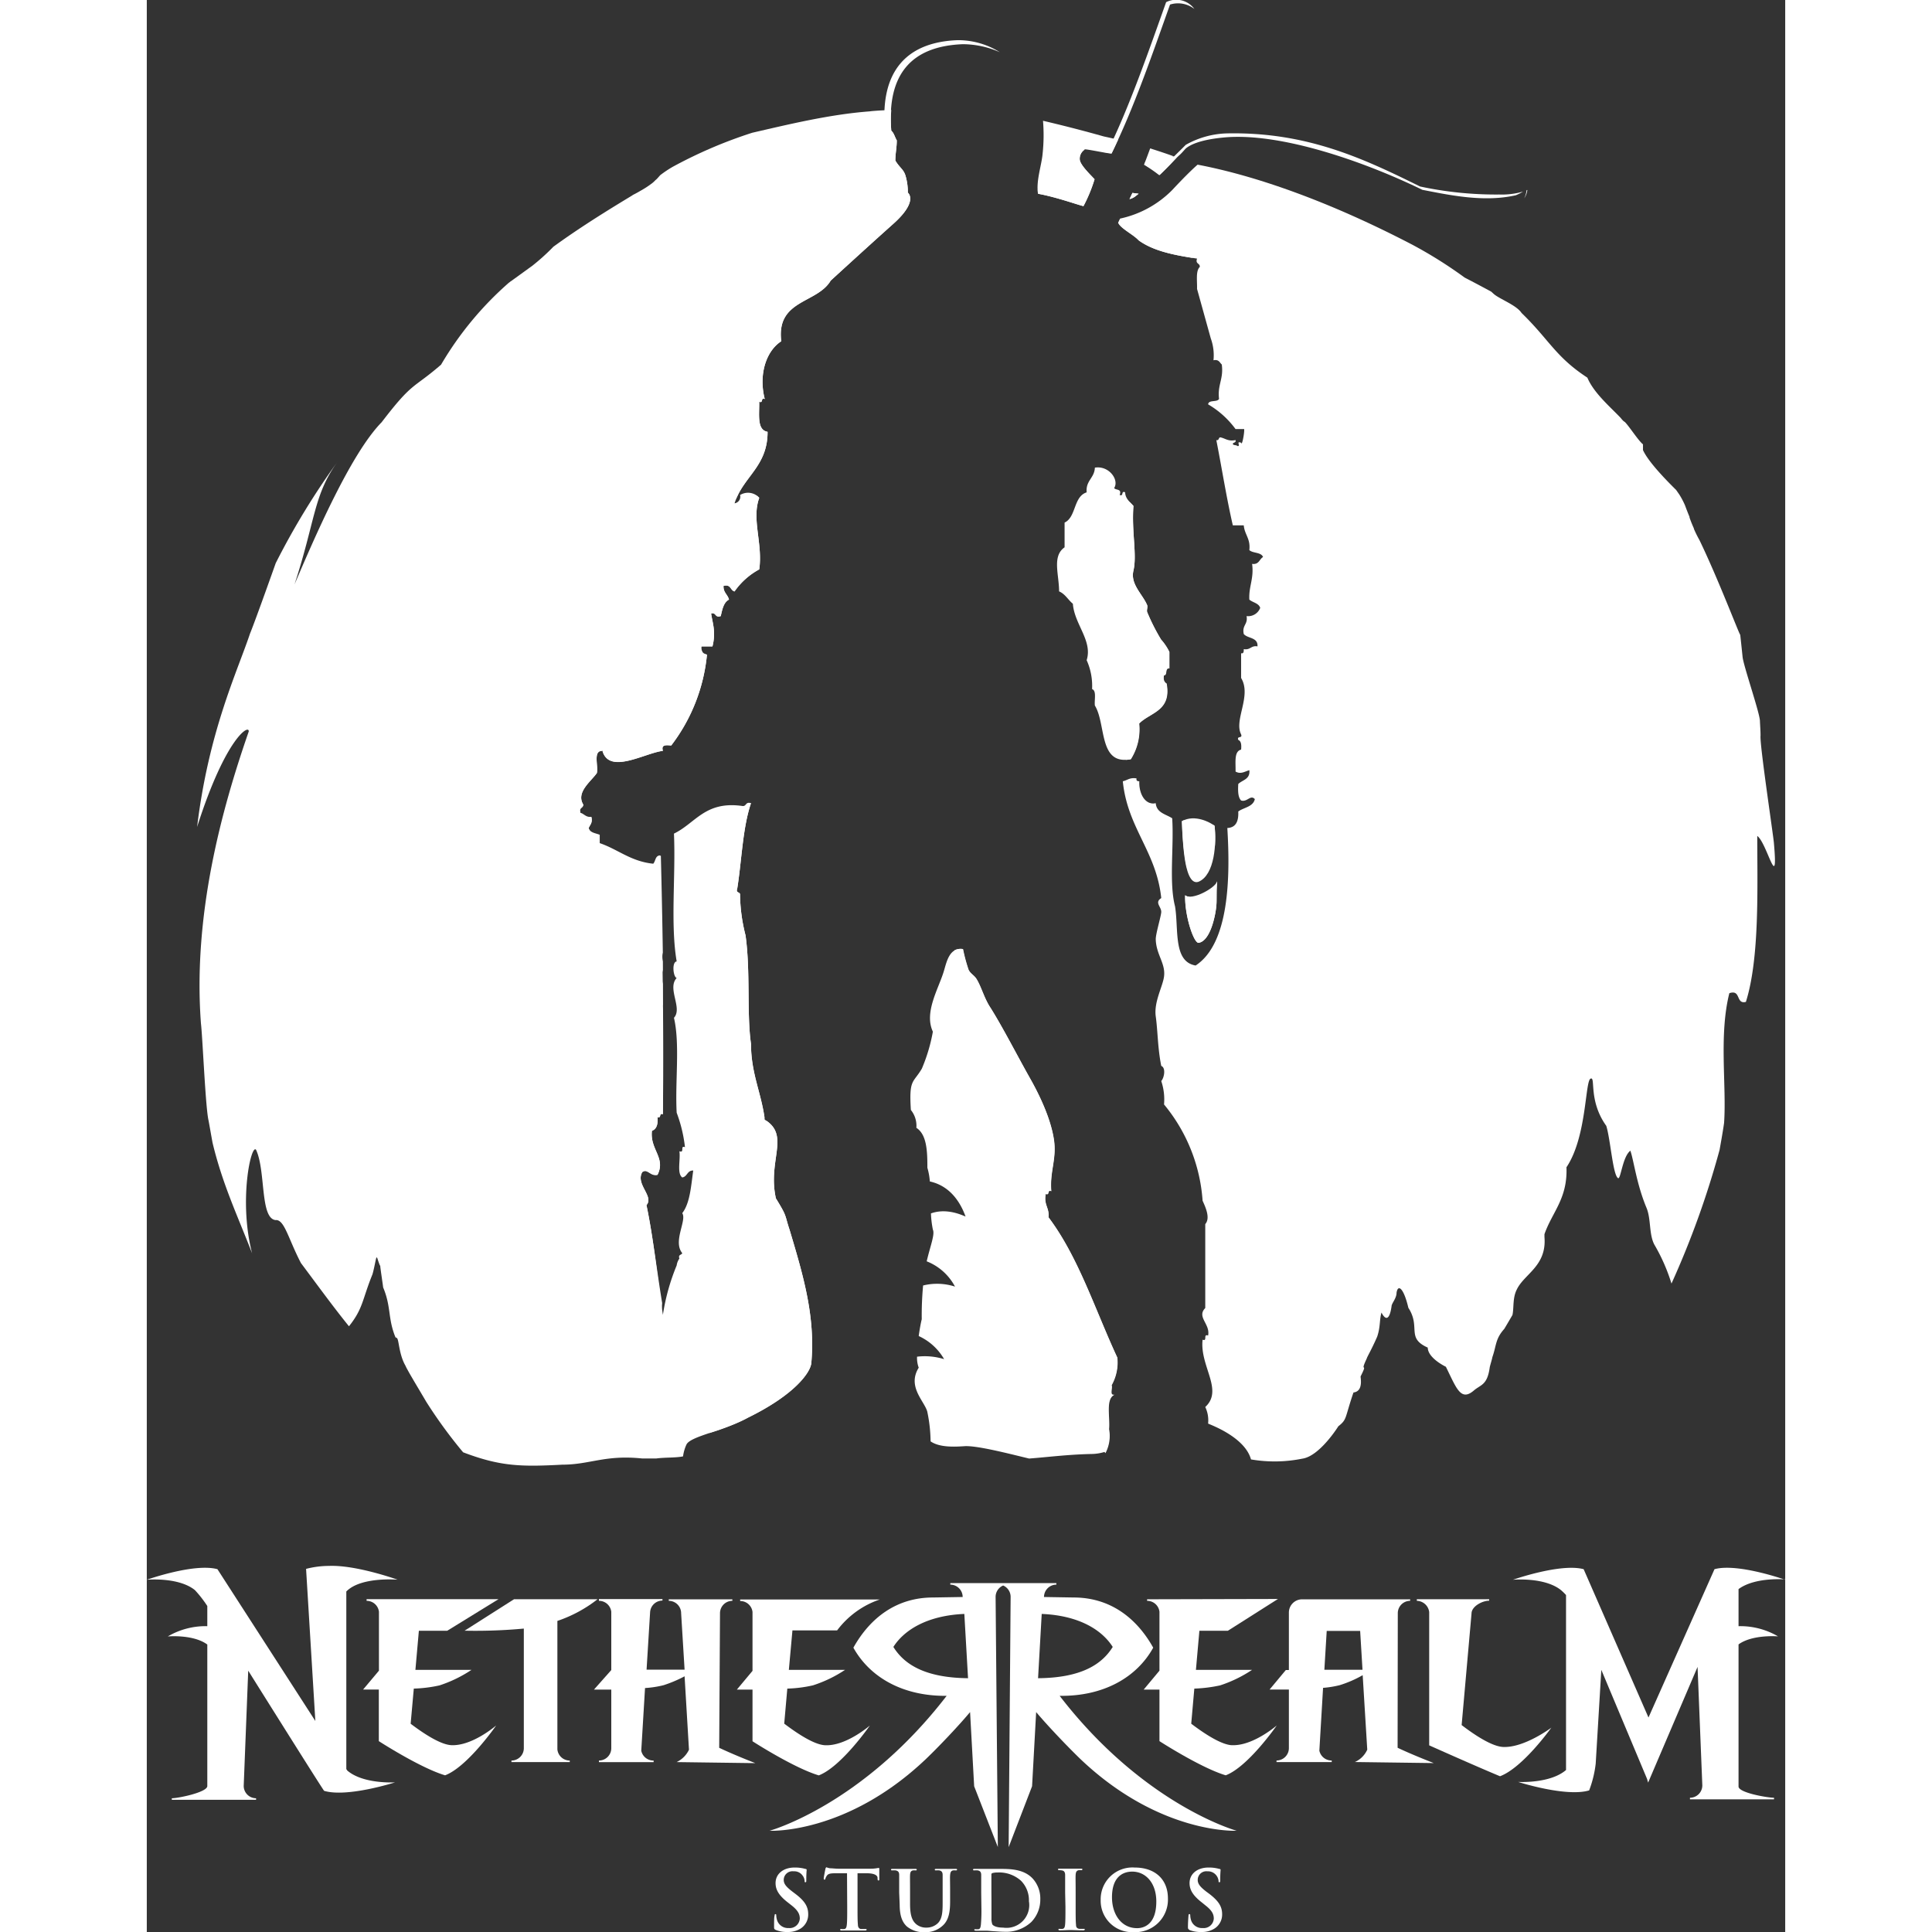 <svg width="60" height="60" xmlns="http://www.w3.org/2000/svg" viewBox="0 0 265.08 312.58">
                                <rect x="0" y="0" width="265.08" height="312.58" fill="#333333" stroke="none"/>
                                <defs>
                                  <style>
                                    .cls-1 {
                                      fill: #fff;
                                    }
                                  </style>
                                </defs>
                                <title>netherrealm</title>
                                <g id="Layer_2" data-name="Layer 2">
                                  <g id="Layer_2-2" data-name="Layer 2">
                                    <g>
                                      <g>
                                        <path class="cls-1" d="M157,219.65c-3.58-7.7-6.29-16.28-11.13-22.7.16-1.57-.8-2-.45-3.78.72.27.17-.73.9-.45-.27-3.18.87-5.12.44-8.24-.52-3.61-2.5-7.61-4-10.23-2-3.56-4.23-7.92-6.23-11.13-1-1.51-1.44-3.35-2.23-4.66-.4-.69-1-.88-1.33-1.56a26.76,26.76,0,0,1-.9-3.35c-2.23-.32-2.66,2.08-3.11,3.56-.83,2.81-3.25,6.67-1.78,9.8a27.52,27.52,0,0,1-1.79,6c-1.4,2.37-2.09,1.63-1.77,6.67a4.06,4.06,0,0,1,.89,2.89c1.67,1.08,1.79,3.7,1.78,6.46a10.45,10.45,0,0,1,.4,2.22c1.93.42,4.35,1.76,5.78,5.67-.36-.11-2.95-1.46-5.6-.5a16,16,0,0,0,.31,2.62c.35.78-.41,2.61-1,5.13a8.84,8.84,0,0,1,4.58,4.09,9.44,9.44,0,0,0-5.16-.18,52.08,52.08,0,0,0-.22,5.46c-.13.51-.33,1.55-.49,2.72A9.09,9.09,0,0,1,129,219.9a10.57,10.57,0,0,0-4.38-.4,4.62,4.62,0,0,0,.27,1.78c-1.89,3.06.88,5.35,1.38,7.09a24.28,24.28,0,0,1,.54,4.83c1.45,1,3.81.89,5.49.78,2.05-.13,7.37,1.26,10.45,2,3.13-.24,6.28-.66,10.16-.74a7.45,7.45,0,0,0,2.26-.4,6.28,6.28,0,0,0,.44-3.62c.19-1.94-.61-4.89.89-5.57-.86.18-.28-1-.46-1.54A7.51,7.51,0,0,0,157,219.65Z"/>
                                        <path class="cls-1" d="M144.93,24.92c-.17,1.85-1.08,4.37-.74,6.43,2.95.54,6.26,1.74,7.33,2A24.1,24.1,0,0,0,153.34,29c-.75-.81-2.23-2.22-2.39-3.12a1.75,1.75,0,0,1,.84-1.72c.51,0,3.78.69,4.3.69.36-.73.71-1.49,1.06-2.25-.76-.18-1.53-.36-2.3-.52Q150,20.71,145,19.54A28.52,28.52,0,0,1,144.93,24.92Z"/>
                                        <path class="cls-1" d="M160,31.72l.47-.38c-.59-.06-1-.13-1-.13l-.48,1A2.61,2.61,0,0,0,160,31.72Z"/>
                                        <path class="cls-1" d="M166.32,25.81l.26-.27-.76-.25.83.19,0,0c-1.39-.53-2.84-1-4.31-1.47-.33.88-.65,1.77-1,2.64a25.75,25.75,0,0,1,2.46,1.69C164.64,27.56,165.46,26.73,166.32,25.81Z"/>
                                        <path class="cls-1" d="M153.39,75.66c-.07,1.71-1.5,2.07-1.33,4-2.15.67-1.67,4-3.57,4.89v4c-2.06,1.44-.89,4.37-.89,7.13,1,.43,1.45,1.37,2.23,2,.24,3.32,3.23,6,2.23,9.13a10.14,10.14,0,0,1,.88,4.68c.76.28.34,1.72.45,2.66,1.85,3,.57,9.7,5.78,8.68a9.06,9.06,0,0,0,1.35-5.78c1.81-1.82,5.25-2,4.44-6.46-.37-.22-.57-.61-.44-1.33.64,0,.1-1.22.89-1.13v-2.66a8.65,8.65,0,0,0-1.34-2A33,33,0,0,1,161.84,99c-.09-.33.14-.8,0-1.11-.76-1.79-2.74-3.37-2.21-5.57.6-2.58-.32-6.36,0-10.46-.53-.66-1.29-1.09-1.35-2.22-.72-.28-.16.72-.88.44.4-1.06-.63-.72-.89-1.12C157.36,77.66,155.69,75.29,153.39,75.66Z"/>
                                        <path class="cls-1" d="M87.31,233.72c.65-1.39,6.22-2.23,10-4.38,7.41-3.64,10-7.18,10.2-8.77.68-7.5-1.27-14.12-3.51-21.59-.85-2.56-.35-2.06-2.22-5.1-1.37-6.17,2.37-10.19-1.8-12.73-.54-4.3-2.23-7.43-2.23-12.24-.7-4.85-.06-11.77-.88-17.58a27.75,27.75,0,0,1-.89-6.68c-.1-.35-.71-.19-.45-.89.73-4.61.87-9.82,2.22-13.8-.9-.3-.7.48-1.33.45-6.08-.89-7.62,2.77-11.13,4.46.3,6.74-.59,14.67.44,20.68-.82.08-.56,2.54,0,2.68-1.59,1.7,1,4.87-.44,6.44,1,4.26.16,10.38.44,15.36a23,23,0,0,1,1.34,5.57c-.84-.33,0,1-.9.66.21,1.36-.44,3.57.46,4.24.84-.12.78-1.15,1.78-1.12-.36,2.53-.52,5.28-1.78,6.9.79,1.14-1.56,4.57,0,6.46-.09.34-.7.19-.46.88a2.49,2.49,0,0,0-.44,1.11,34.42,34.42,0,0,0-2.23,8c-.88-5.93-1.48-12.16-2.66-17.79,1.28-1.4-1.83-3.37-.67-5.35.85-.62,1.27.71,2.46.45,1.39-2.74-1.27-4.09-.9-7.13.76-.26,1-1.07.9-2.22.7.26.17-.72.87-.45.17-14.24-.09-28.1-.43-41.84-.82,0-.73.9-1.13,1.34-3.64-.37-5.7-2.32-8.66-3.33v-1.35c-.7-.28-1.6-.33-1.79-1.11.2-.54.67-.81.44-1.79-.89.1-1.14-.48-1.77-.65-.31-.92.48-.72.45-1.36-1.22-2,1.32-3.78,2.21-5.1.25-1.24-.66-3.64.9-3.58,1.1,3.89,6.86.35,9.78,0-.32-1.06.56-.92,1.35-.87a28.71,28.71,0,0,0,5.78-14.7,1.05,1.05,0,0,1-.89-1.33h1.78c.6-2.38,0-3.79-.22-5.33.87-.22.56.76,1.56.43.25-1.07.45-2.21,1.33-2.67-.2-.83-.94-1.14-.88-2.22,1.2-.32,1.07.71,1.78.9a11.52,11.52,0,0,1,4-3.57c.59-4.22-1.27-8.13,0-11.57a2.43,2.43,0,0,0-3.1-.45,1.08,1.08,0,0,1-.89,1.34c1.32-4.3,5.36-5.92,5.34-11.58C98.65,69.56,99.14,67,99.08,65c.73.27.18-.71.9-.44-1-3.88.16-7.72,2.67-9.35-.83-6.76,5.8-6.07,8-9.81,0,0,5.94-5.45,10.11-9.17s2.37-5.06,2.37-5.06a9.38,9.38,0,0,0-.4-2.82c-.33-1-.94-1.22-1.62-2.37,0-1.18.23-2.08.23-3.27-.31-.5-.44-1.19-.89-1.56a22.39,22.39,0,0,1,0-3.36c-1.69.07-3,.15-3.5.23-6.43.48-13.06,2.09-19,3.46A74.35,74.35,0,0,0,85.07,27a18.59,18.59,0,0,0-2,1.34h0c-.2.22-.39.45-.6.66l-.18.15a4.39,4.39,0,0,1-.76.66,13.83,13.83,0,0,1-1.36.89.77.77,0,0,1-.18.1c-.42.25-.86.5-1.31.72l-.27.18c-4.19,2.53-8.52,5.23-12.63,8.22l0,0h0s0,0,0,0c-.47.49-1,1-1.47,1.43l-.31.28c-.51.46-1.05.91-1.59,1.34l-3.26,2.36a1.38,1.38,0,0,1-.25.17c-.11.08-.22.18-.33.25A53.71,53.71,0,0,0,47.61,59C43,63,43.12,61.62,38,68.31c-5.08,5.17-11,19-14.1,26.24,3.43-10.5,3.06-14.45,7-19.9A120.72,120.72,0,0,0,20.86,91.11s-3.25,9.18-4.16,11.4c-2.08,6.21-6.7,15.85-8.56,31.28,4.63-14.51,8.49-16.69,8.35-15.43C12.1,131,7.45,148,8.76,165.57c.27,2.24.74,13.78,1.24,15.76.22,1.19.42,2.37.64,3.56,1.6,6.68,4,11.7,6.4,17.89-2.21-8.53-.15-17.82.64-16.75,1.59,3.44.62,11.06,3.15,11.37,1.43-.15,2.05,3,4.11,6.95,2.85,3.81,5.23,7.09,7.77,10.23,2.31-2.89,2.14-4.33,3.8-8.4.34-1.15.61-3,.69-2.75,0,0,0,0,.08.14,0-.07,0-.11,0-.08s.42,1.35.49,1.3c0,.31.45,3.22.47,3.5,1.33,3.18.73,5,2,8.09.06,0,.09,0,.14.08.43-.09.32,2.41,1.41,4.39.08.14.14.28.2.41.37.69.75,1.36,1.14,2,0-.05-.07-.1-.1-.16.14.25,2.28,3.84,2.15,3.64a77,77,0,0,0,6,8.23c6,2.28,9.33,2.36,16.05,2,4.47,0,6.9-1.63,12.94-1h2.24c1.51-.2,3.09-.09,4.35-.34A6.63,6.63,0,0,1,87.31,233.72Z"/>
                                        <path class="cls-1" d="M168,144.84c-.09,3.37,1.42,7.8,2.18,7.7,1.89-.3,2.68-4.46,2.83-5.66s0-2.07.16-4.29C172.93,143.65,169,145.79,168,144.84Z"/>
                                        <path class="cls-1" d="M167.47,132.86c.12.65,0,10.68,2.67,9.81,2.69-1.1,2.93-6.38,2.61-9.07C172.14,133.11,169.6,131.67,167.47,132.86Z"/>
                                        <path class="cls-1" d="M263.25,136.37c-.11-1.31-2.34-16.14-2.16-17.35,0-.79-.07-1.59-.1-2.4-.06-1.4-2.7-9-2.81-10.38,0,0-.31-3-.38-3.57.06.53-3.51-8.92-6.6-15.3a18.75,18.75,0,0,1-.89-1.8.08.08,0,0,1,0-.07c-.27-.59-.51-1.19-.71-1.77a.44.44,0,0,1,0-.1c-.26-.62-.5-1.24-.73-1.87a13.13,13.13,0,0,0-.91-1.73l-.52-.75h0c-1.21-1.2-4.44-4.41-5.37-6.46v-.93c-.79-.64-2.22-2.91-2.94-3.62a1.47,1.47,0,0,1-.4-.34c-.11-.1-.19-.24-.3-.35-1.68-1.77-4.32-4-5.36-6.48-5.16-3.37-6.15-6.11-10.65-10.47-.8-1.25-3.54-2.24-4.48-3.06l-.42-.38q-2-1.09-4.3-2.28a71.12,71.12,0,0,0-8.53-5.35c-13-6.77-24.95-11.07-34.68-12.92-1,.88-2.31,2.18-4.13,4.13a16.81,16.81,0,0,1-8.34,4.58c-.12.24-.23.47-.34.71.42.9,2.46,1.89,3.31,2.83,2.42,1.76,5.8,2.4,9.41,2.95-.31.91.48.7.45,1.34-.69.66-.41,2.27-.45,3.56l2.22,8a8,8,0,0,1,.44,3.55c.87-.19,1,.38,1.34.68.33,2.32-.72,3.28-.44,5.57-.31.59-1.68.09-1.77.88a14.71,14.71,0,0,1,4.44,4h1.33c.26-.28-.25,2.93-.43,2.21-.89-.34,0,.6-.58.54-.23-.22-.56-.07-.76-.31,0-.34.57-.16.44-.66-1.2.25-1.65-.28-2.45-.44-.35,0-.17.56-.66.44.9,4.58,1.64,9.33,2.67,13.8h1.77c.13,1.51,1.12,2.15.9,4,.57.54,1.91.31,2.22,1.12-.6.34-.65,1.27-1.77,1.11.32,2.41-.56,3.61-.45,5.78.54.48,1.52.56,1.76,1.34a2.09,2.09,0,0,1-2.21,1.33c.26,1.37-.77,1.45-.45,2.9.65.76,2.32.5,2.22,2-1.06-.19-1.13.64-2.22.44,0,.35,0,.78-.43.67v4c1.75,2.89-1.2,6.81,0,9.12.27.73-.73.19-.46.9.49.2.53.84.46,1.57-1.19.29-.85,2.11-.9,3.55.84.48,1.46,0,2.23-.22.16,1.49-1.11,1.56-1.79,2.23-.06,1.1-.06,2.14.46,2.67,1,.31,1.52-1,2.22-.22-.29,1.27-1.79,1.34-2.68,2,.07,1.55-.36,2.61-1.77,2.67.49,8,.31,18.7-5.13,22.25-3.67-.62-2.72-5.88-3.33-9.57-1-3.87-.16-9.63-.46-14.25-1-.66-2.54-.87-2.66-2.44-1.66.37-2.75-1.48-2.66-3.55-.29,0-.53-.07-.45-.46-1.09-.19-1.49.31-2.22.46.76,7.6,5.42,11.32,6.22,18.9-1.13.72,0,1.37,0,2.23,0,.61-.91,3.56-.89,4.45.07,2.48,1.61,3.88,1.34,6-.19,1.59-1.67,4.12-1.34,6.47s.31,5.16.89,8c.81.34.44,2,0,2.45a9.31,9.31,0,0,1,.45,3.79,27.36,27.36,0,0,1,6.24,15.58c.45,1,1.3,2.8.43,3.78v13.58c-1.44,1.46.85,2.58.46,4.45-.86-.32-.05,1-.89.67-.49,4.28,3.43,8.14.43,10.89a5,5,0,0,1,.46,2.68c.38.2,5.94,2.17,6.94,5.8a22.57,22.57,0,0,0,8.29-.12c2.83-.39,5.84-5.24,5.84-5.24,1.45-1.15,1-1.23,2.45-5.47,1.71-.19,1.08-2.59,1.16-2.61,1.31-2.6-.26-.24,1-2.91,0-.16.76-1.4,1.68-3.52.54-1.62.34-2.65.69-3.89.54,1.06,1.26,1.54,1.63-1,0-.5.81-1.27.81-2.21.23-1.45,1.16-.76,1.91,2.44,2.05,3.16-.41,4.86,3.14,6.44,0,1.25,1.62,2.45,2.93,3.1,1.69,3.41,2.38,5.64,4.48,3.88,1.13-1,2.21-.85,2.61-3.74,0-.15.43-1.53.43-1.69.68-1.93.46-2.94,1.93-4.58.44-.73.88-1.49,1.32-2.24.26-1.17,0-2.76.71-4.14,1.2-2.52,4.86-3.79,4.47-8.47v-.47c1.23-3.56,3.76-5.74,3.56-10.83,3.29-4.88,3-13.89,3.89-14.33s-.4,3.52,2.55,7.63c.68,2.17,1.06,7.93,1.9,8.46.44.29.72-3.47,2-4.44.56,1.61,1,5.4,2.62,9.27.74,1.8.37,4.24,1.26,5.93a29.64,29.64,0,0,1,2.77,6.3,143.42,143.42,0,0,0,7.78-21.62v0c.26-1.45.52-2.9.73-4.36.42-6.11-.86-14.17.85-21,1.94-.65,1,1.83,2.68,1.41,2.24-7.11,1.84-18.53,1.84-26.85C262.14,136.37,264,144.89,263.25,136.37Z"/>
                                      </g>
                                      <g>
                                        <path class="cls-1" d="M160,126c0,2,1.56,4.48,3.17,4.13,0,0,0-.08,0-.12-1.66.37-2.75-1.48-2.66-3.55-.29,0-.53-.07-.45-.46Z"/>
                                        <path class="cls-1" d="M165.49,145.68c.62,3.68.22,9.89,3.9,10.52l0,0c-3.42-.79-2.53-5.9-3.13-9.52-1-3.87-.16-9.63-.46-14.25-1-.62-2.33-.86-2.61-2.18a3.93,3.93,0,0,0,2.13,2.86C165.64,137.69,164.46,141.8,165.49,145.68Z"/>
                                        <path class="cls-1" d="M172.52,133.43c.1,1.11.2,2.27.29,3.45a17.36,17.36,0,0,0-.06-3.28Z"/>
                                        <path class="cls-1" d="M173,146.88c.17-1.21,0-2.07.16-4.29a1.13,1.13,0,0,1-.12.25c0,3.89-.64,7.33-2.71,8.95-.74.1-1.29-3-1.69-6.72a1,1,0,0,1-.65-.23c-.09,3.37,1.42,7.8,2.18,7.7C172.1,152.24,172.89,148.08,173,146.88Z"/>
                                        <path class="cls-1" d="M159,32.22a2.61,2.61,0,0,0,1-.5l.47-.38c-.59-.06-1-.13-1-.13Z"/>
                                        <path class="cls-1" d="M161.41,26.61c.19.14.44.3.71.47-.16-.32-.34-.65-.53-1C161.53,26.27,161.46,26.44,161.41,26.61Z"/>
                                        <path class="cls-1" d="M96.87,151.33a27.75,27.75,0,0,1-.89-6.68c-.1-.35-.71-.19-.45-.89.73-4.61.87-9.82,2.22-13.8a.78.78,0,0,0-.37-.06c-1.63,3.8-2.45,9.82-3.06,13.67-.25.68.35.53.44.89.19,2.33.34,5.41,1,7.28.83,5.8-.38,10.16.33,15,0,4.82,2.52,9.22,3.07,13.51a2.27,2.27,0,0,1,.8.64c-.58-4.17-2.2-7.28-2.2-12C97.05,164.06,97.69,157.14,96.87,151.33Z"/>
                                        <path class="cls-1" d="M100.22,181.32c1.93,3.52-1.15,13.4,3.84,18.2,1.22,10.55,2.8,15.91,2.36,20.83-3.27,7.22-10.48,8.13-15.46,11.52a36.36,36.36,0,0,0,6.35-2.53c7.41-3.64,10-7.18,10.2-8.77.68-7.5-1.27-14.12-3.51-21.59-.85-2.56-.35-2.06-2.22-5.1C100.44,187.84,104,183.86,100.22,181.32Z"/>
                                        <path class="cls-1" d="M134.25,158.46c-.4-.69-1-.88-1.33-1.56a26.76,26.76,0,0,1-.9-3.35,2.12,2.12,0,0,0-1.34.2,7.13,7.13,0,0,0,.36,1.13c.33.68.94.88,1.34,1.56.8,1.31,1.28,3.17,2.24,4.68,2,3.19,7.55,14.56,9.59,18.1,1.52,2.65,1.15,12,1,13.62-1.83-.16-1.36,2.63.17,5.17,3.51,5.85,7.87,16,10.36,21.38a5.88,5.88,0,0,1-.62,4.56c-.14,1.49-.17,1.25,0,1.72a7.14,7.14,0,0,0-.18,4.78c0,1.62.3,2.8,0,4.46l.16.2a5.94,5.94,0,0,0,.59-3.89c.19-1.94-.61-4.89.89-5.57-.86.18-.28-1-.46-1.54a7.51,7.51,0,0,0,.91-4.46c-3.58-7.7-6.29-16.28-11.13-22.7.16-1.57-.8-2-.45-3.78.72.27.17-.73.9-.45-.27-3.18.87-5.12.44-8.24-.52-3.61-2.5-7.61-4-10.23-2-3.56-4.23-7.92-6.23-11.13C135.52,161.61,135,159.77,134.25,158.46Z"/>
                                        <path class="cls-1" d="M160.45,38.88c2.27,1.65,5.4,2.32,8.76,2.85,0-.08,0-.17.08-.28a21.38,21.38,0,0,1-9.28-3.4,9,9,0,0,1-2.52-2.72h0c-.12.24-.23.47-.34.71C157.56,37,159.6,37.94,160.45,38.88Z"/>
                                        <path class="cls-1" d="M159,81.21c-.17,3.89.22,8.4-.34,10.77-.52,2.21,1.82,3.92,2.58,5.73.13.31-.26,1-.16,1.28a8.58,8.58,0,0,0,1.15,2.44,40.22,40.22,0,0,1,3,4.09c0,.89-.4.89-.4,1.76-.77-.09-.48.79-1.13.82-.12.71-.29,1.32.09,1.52.81,4.46-2.05,5.29-3.87,7.1a11.66,11.66,0,0,1-1.53,6.22,5.19,5.19,0,0,0,.83-.1,9.06,9.06,0,0,0,1.35-5.78c1.81-1.82,5.25-2,4.44-6.46-.37-.22-.57-.61-.44-1.33.64,0,.1-1.22.89-1.13v-2.66a8.65,8.65,0,0,0-1.34-2A33,33,0,0,1,161.84,99c-.09-.33.14-.8,0-1.11-.76-1.79-2.74-3.37-2.21-5.57.6-2.58-.32-6.36,0-10.46C159.43,81.65,159.21,81.43,159,81.21Z"/>
                                        <path class="cls-1" d="M168.28,140.55c-.31-4.13-.45-7.83-.45-7.86a2.92,2.92,0,0,0-.36.17A45.93,45.93,0,0,0,168.28,140.55Z"/>
                                        <path class="cls-1" d="M83.5,121.49c-.32-1.06.56-.92,1.35-.87a28.71,28.71,0,0,0,5.78-14.7,1.57,1.57,0,0,1-.44-.18c-.77,6-3.49,10.28-6.48,14.06-.77,0-1.67-.18-1.32.9-2.65.3-7,3.17-8.66.83C74.87,125.35,80.59,121.83,83.5,121.49Z"/>
                                        <path class="cls-1" d="M70.61,130.17c-1.22-2,1.32-3.78,2.21-5.1.24-1.24-.66-3.63.89-3.57a3,3,0,0,1-.4-.86c-1.91.32-1.73,2.48-1.27,4.06-.46,1.33-3.44,3-2,5.44-.23,0-1,.17-.43,1.14a2.62,2.62,0,0,1,.56.24C69.85,130.62,70.64,130.81,70.61,130.17Z"/>
                                        <path class="cls-1" d="M70.61,131.74a1.74,1.74,0,0,0-.41-.2Z"/>
                                        <path class="cls-1" d="M71.49,134c.2-.54.67-.81.44-1.79a1.37,1.37,0,0,1-.46,0c0,.7-.46,1-.63,1.43.09.34.39.52.77.65A1.11,1.11,0,0,1,71.49,134Z"/>
                                        <path class="cls-1" d="M80.84,195c1.28-1.4-1.83-3.37-.67-5.35.85-.62,1.27.71,2.46.45,1.39-2.74-1.27-4.09-.9-7.13.76-.26,1-1.07.9-2.22.7.26.17-.72.87-.45.07-5.71,0-11.34,0-16.94-.05-.22-.07-.44-.12-.64l.11-.16c0-1.13,0-2.26,0-3.38a4.27,4.27,0,0,1,0-2.24c0-.47,0-.93,0-1.4a2.93,2.93,0,0,1,0-1.41q-.12-7.87-.32-15.67c-.82,0-.73.9-1.13,1.34h0c.3,12.63.51,26.43.37,39.19-.72-.27-.38.58-1.1.32.1,1.15,0,2.55-.79,2.83-.37,3,2,5.06,1.26,6.63-1.19.26-2.52-1.71-3.36-1.09-1.15,2,2,3.93.67,5.33,1.19,5.66,2.65,13.83,4.13,19.67.07-.54.12-1.18.16-1.87C82.49,205.44,81.89,200,80.84,195Z"/>
                                        <path class="cls-1" d="M156.09,24.81c3.57-7.2,6.63-16.14,9.46-24.07a4.3,4.3,0,0,1,3.94.71,3.63,3.63,0,0,0-4.57-1.1c-2.83,7.93-6,17.12-9.57,24.31-.11,0-.38,0-.71-.07A14,14,0,0,0,156.09,24.81Z"/>
                                        <path class="cls-1" d="M163.47,28a3.91,3.91,0,0,1,.4.33c.77-.74,1.59-1.57,2.45-2.49.29-.31.57-.58.83-.81s.64-.68.94-1c1.18-1,3.55-1.53,6-1.77,9.27-.95,23.17,4,32.28,8.45,4.46.87,10,2.05,15.12.88a7.54,7.54,0,0,0,1.17-.59,12.28,12.28,0,0,1-3.84.47A58.55,58.55,0,0,1,206,30.17c-9.1-4.49-18.24-8.83-31.17-8.59a14.28,14.28,0,0,0-6.73,1.85C166.79,24.75,165.3,26.17,163.47,28Z"/>
                                        <path class="cls-1" d="M222.86,32.09a3.15,3.15,0,0,0,.5-1.34l-.11,0A4.5,4.5,0,0,1,222.86,32.09Z"/>
                                        <path class="cls-1" d="M151,32.77a30.13,30.13,0,0,0-6.84-2.1c0,.23,0,.46.07.68,2.95.54,6.26,1.74,7.33,2A24.1,24.1,0,0,0,153.34,29c-.75-.81-2.23-2.22-2.39-3.12a1.77,1.77,0,0,1,.76-1.65c-.38,0-.67-.08-.79-.08-2,1.57.28,3.26,1.56,4.79C152.28,28.9,152.06,32.3,151,32.77Z"/>
                                        <path class="cls-1" d="M95.68,80h0c1.66-3.3,4.77-5.15,4.75-10.12C98.65,69.56,99.14,67,99.08,65c.73.27.18-.71.9-.44-1-3.88.16-7.72,2.67-9.35-.83-6.76,5.8-6.07,8-9.81,0,0,5.94-5.45,10.11-9.17s2.37-5.06,2.37-5.06a9.38,9.38,0,0,0-.4-2.82c-.33-1-.94-1.22-1.62-2.37,0-1.18.23-2.08.23-3.27-.31-.5-.44-1.19-.89-1.56-.74-9.26,3.37-13.68,11.57-14a14.84,14.84,0,0,1,6,1.3,12.68,12.68,0,0,0-6.87-1.95c-8.2.32-12.48,5-11.74,14.26a7.21,7.21,0,0,1,1.13,1.77c0,1.19-.25,2.36-.25,3.55.6,1.15,1.21,1.12,1.63,2a7.52,7.52,0,0,1,.71,3.25s1.45,1-4,5.72c-4.25,3.62-8.78,7.82-8.78,7.82-2.2,3.72-9.17,3.6-8.21,10.06-2.51,1.64-3.6,5.38-2.57,9.24-.73-.27-.18.73-.9.46,0,2-.08,5,1.69,5.35,0,5.66-5.38,8.3-5.14,11.12C95.29,80.87,95.28,80.86,95.68,80Z"/>
                                        <path class="cls-1" d="M89.9,105.46a1.21,1.21,0,0,1-.16-.87h1.78c.6-2.38,0-3.79-.22-5.33.87-.22.56.76,1.56.43.25-1.07.45-2.21,1.33-2.67-.2-.83-.94-1.14-.88-2.22,1.2-.32,1.07.71,1.78.9a11.52,11.52,0,0,1,4-3.57c.59-4.22-1.27-8.13,0-11.57a2.71,2.71,0,0,0-.41-.36c-2.58,3.82-.18,7-.78,11.2A9.45,9.45,0,0,0,94.6,95c-.71-.2-.54-1-1.64-.35,0,.86.65,1.36.86,2.2a2.88,2.88,0,0,0-1.64,2.12c-1,.31-.5-.62-1.37-.42a12.18,12.18,0,0,1,0,5.52c-.61,0-1,.14-1.66.14A1.18,1.18,0,0,0,89.9,105.46Z"/>
                                      </g>
                                      <path id="path3760" class="cls-1" d="M202.4,261h0a2,2,0,0,1,2-2v-.24H186.78a2.14,2.14,0,0,0-2,2.13h0v9.3h-.49l-2.63,3.16h3.12v9.48h0a2,2,0,0,1-2,2l0,.26h8.93v-.26a2,2,0,0,1-2-1.59l.6-10.16a16.43,16.43,0,0,0,2.71-.44,18.58,18.58,0,0,0,3.7-1.61l.74,12.05a4,4,0,0,1-2,2l12.76.17c-3.57-1.39-5.7-2.4-5.85-2.48Zm-11.88,9.15.38-6.28h5.41l.38,6.28Z"/>
                                      <path id="path3764" class="cls-1" d="M95.47,273.36H98v8.36s6.67,4.31,10.72,5.52c3.63-1.38,8.27-8.07,8.27-8.07s-3.89,3.39-7.3,3.19c-1.73-.11-4.35-1.82-6.56-3.49l.5-5.67a20.94,20.94,0,0,0,4.16-.53,20.92,20.92,0,0,0,5.18-2.5h-9.09l.58-6.39c2.54,0,5.35,0,7.23,0a14.4,14.4,0,0,1,6.91-5H96l0,.25a2,2,0,0,1,2,1.77v9.53Z"/>
                                      <path id="path3768" class="cls-1" d="M175.53,282.36c-1.72-.11-4.35-1.81-6.55-3.48l.5-5.68a23,23,0,0,0,4.17-.52,21,21,0,0,0,5.17-2.51l-9.08,0,.56-6.33h4.61l8.1-5.14-21.17.05V259a2,2,0,0,1,2,1.77v9.53l-2.55,3.06h2.55v8.34s6.68,4.32,10.72,5.53c3.63-1.38,8.26-8.07,8.26-8.07s-3.89,3.38-7.3,3.19"/>
                                      <path id="path3772" class="cls-1" d="M42.69,278.88l.51-5.68a21.86,21.86,0,0,0,4.16-.52,21,21,0,0,0,5.17-2.51l-9.07,0,.56-6.33h4.59l8.3-5.11-21.35,0V259a2,2,0,0,1,2,1.77v9.53L35,273.35s1,0,2.54,0v8.35s6.67,4.32,10.72,5.53c3.64-1.38,8.27-8.07,8.27-8.07s-3.89,3.38-7.3,3.19c-1.72-.11-4.36-1.81-6.56-3.48"/>
                                      <path id="path3776" class="cls-1" d="M147.75,274.37c6.94.08,12.36-2.89,15.08-7.79-2.71-4.85-7-8.12-12.88-8.12l-4.79-.08v0h0a2,2,0,0,1,2-2v-.25H130v.25a2,2,0,0,1,2,2l0,0-4.8.08c-5.88,0-10.17,3.27-12.88,8.12,2.73,4.9,8.15,7.87,15.09,7.79-13.63,17.7-28.65,21.83-28.65,21.83s12.43.64,25.32-11.63c2.15-2.06,5.28-5.37,7.12-7.57l.66,12,3.83,9.83-.36-40.46a2,2,0,0,1,1.22-1.85,2,2,0,0,1,1.21,1.85l-.32,40.48,3.79-9.85.66-12c1.85,2.2,5,5.51,7.13,7.57,12.88,12.27,25.31,11.63,25.31,11.63s-15-4.13-28.64-21.83m-26.9-7.91c1.76-2.78,5.54-5.09,11.48-5.34l.6,10.4c-7-.07-10.34-2.26-12.08-5.06m24-5.34c6,.25,9.73,2.56,11.49,5.34-1.74,2.8-5.05,5-12.08,5.06Z"/>
                                      <path id="path3780" class="cls-1" d="M66.43,283.06V262.25a21.78,21.78,0,0,0,6.5-3.51H59.42l-8,5.09a85.15,85.15,0,0,0,9.58-.34v19.35h0a2,2,0,0,1-2,2v.25h9.43v-.25a2,2,0,0,1-2-1.8"/>
                                      <path id="path3784" class="cls-1" d="M92.74,261h0a2,2,0,0,1,2-2v-.24H84.45V259a2,2,0,0,1,2,2l.56,9.14H80.86l.57-9.28a2,2,0,0,1,2-1.9v-.24H73.15V259a2,2,0,0,1,2,1.77v9.43l-2.8,3.16h2.8v9.48h0a2,2,0,0,1-2,2v.26H82v-.26a2,2,0,0,1-2-1.59l.61-10.14a16.56,16.56,0,0,0,3-.46,20.69,20.69,0,0,0,3.4-1.44l.71,11.88a4.23,4.23,0,0,1-2,2l12.74.17c-3.57-1.39-5.7-2.41-5.85-2.48Z"/>
                                      <path id="path3788" class="cls-1" d="M265.08,255.59s-7.69-2.73-11.44-1.71l-10.68,24-10.49-24c-3.75-1-11.44,1.71-11.44,1.71s5.13-.47,7.79,1.69a9.54,9.54,0,0,1,.8.78v28.31c-2.59,2.24-7.75,1.93-7.75,1.93s7.76,2.49,11.49,1.37a17.74,17.74,0,0,0,1.06-4.33l.91-15.17,7.4,17.64.17.6,8-18.72.77,19.17h0a2,2,0,0,1-2,2v.26h13.6v-.26c-1,0-5.61-.77-5.74-1.78V266.05c2.27-1.65,6.39-1.3,6.39-1.3a12.08,12.08,0,0,0-6.39-1.65v-6c2.71-2,7.61-1.56,7.61-1.56"/>
                                      <path id="path3792" class="cls-1" d="M227.29,279.49s-4.43,3.34-7.9,3.15c-1.75-.11-4.43-1.83-6.66-3.54l1.6-18.05h0c0-1.14,1.72-2.07,2.85-2.07l0-.24H205.48V259a2.06,2.06,0,0,1,2,1.82l0,21.56s7.3,3.27,11.46,5c3.7-1.39,8.28-7.83,8.28-7.83"/>
                                      <path id="path3796" class="cls-1" d="M32.39,286.38l-.11-.16V257.49h0c2.35-2.43,8.3-1.91,8.3-1.91s-6.69-2.41-11.1-2.23a14.83,14.83,0,0,0-3.71.48l1.5,24.61L11.43,253.88C7.67,252.86,0,255.59,0,255.59s5.13-.48,7.79,1.68a18.87,18.87,0,0,1,2,2.57v3.26a12.06,12.06,0,0,0-6.39,1.66s4.12-.37,6.39,1.31h0V289c-.11,1-4.7,1.94-5.74,1.94v.25H17.68v-.25a2,2,0,0,1-2-2h0l.73-18.64s11.9,19,12.28,19.44c3.72,1.12,11.48-1.37,11.48-1.37s-5.16.32-7.74-1.92"/>
                                      <path id="path3810" class="cls-1" d="M101.74,312.23c-.22-.1-.25-.17-.25-.45,0-.73,0-1.53.06-1.75s0-.34.15-.34.14.12.14.22a3,3,0,0,0,.11.68,1.85,1.85,0,0,0,1.9,1.35,1.64,1.64,0,0,0,1.8-1.52c0-.64-.21-1.26-1.31-2.13l-.61-.48c-1.47-1.14-2-2.06-2-3.15,0-1.46,1.23-2.51,3.07-2.51a6.08,6.08,0,0,1,1.77.23c.13,0,.19.06.19.16s-.06.55-.06,1.6c0,.29,0,.39-.14.39s-.13-.08-.13-.23a1.58,1.58,0,0,0-.35-.88,1.64,1.64,0,0,0-1.44-.66,1.41,1.41,0,0,0-1.59,1.38c0,.6.31,1.07,1.41,1.91l.37.28c1.62,1.21,2.18,2.13,2.18,3.38a2.68,2.68,0,0,1-1.24,2.32,3.85,3.85,0,0,1-2.12.55,4.72,4.72,0,0,1-1.93-.35"/>
                                      <path id="path3814" class="cls-1" d="M113.29,303.08l-2,0c-.75,0-1.08.11-1.27.4a1.63,1.63,0,0,0-.23.47c0,.1-.07.16-.15.16s-.12-.07-.12-.22.25-1.42.28-1.54.09-.24.17-.24a2.73,2.73,0,0,0,.57.16c.38,0,.88.07,1.32.07h5.27a5.65,5.65,0,0,0,.91-.07l.37-.06c.09,0,.1.07.1.28s0,1.19,0,1.54c0,.13,0,.21-.13.21s-.13-.07-.15-.28v-.14c0-.34-.39-.71-1.58-.74l-1.66,0v5.46c0,1.22,0,2.27.06,2.83,0,.37.13.68.51.73.19,0,.49,0,.69,0s.21,0,.21.1-.1.14-.24.14c-.87,0-1.73,0-2.09,0s-1.15,0-1.68,0c-.18,0-.26,0-.26-.14s0-.1.2-.1a2.61,2.61,0,0,0,.48,0c.28-.05.35-.36.39-.73.06-.56.06-1.61.06-2.83Z"/>
                                      <path id="path3818" class="cls-1" d="M121.73,306.2c0-2,0-2.39,0-2.83s-.13-.67-.58-.76a3.49,3.49,0,0,0-.51,0c-.15,0-.23,0-.23-.12s.1-.12.3-.12c.69,0,1.54,0,1.93,0s1.15,0,1.65,0c.18,0,.28,0,.28.12s-.08.12-.2.12a2.8,2.8,0,0,0-.4,0c-.36.08-.46.3-.48.76s0,.8,0,2.83v1.85c0,1.93.38,2.74,1,3.27a2.48,2.48,0,0,0,1.66.55,2.62,2.62,0,0,0,1.84-.72c.73-.73.77-1.93.77-3.29V306.2c0-2,0-2.39,0-2.83s-.13-.67-.56-.76a3.68,3.68,0,0,0-.49,0c-.14,0-.22,0-.22-.12s.09-.12.27-.12c.68,0,1.52,0,1.53,0,.16,0,1,0,1.52,0,.19,0,.28,0,.28.12s-.08.12-.24.12a2.66,2.66,0,0,0-.39,0c-.36.08-.45.3-.49.76s0,.8,0,2.83v1.41c0,1.49-.14,3.05-1.27,4a4,4,0,0,1-2.77,1,4.3,4.3,0,0,1-2.95-.92c-.67-.61-1.17-1.59-1.17-3.52Z"/>
                                      <path id="path3822" class="cls-1" d="M135,306.2c0-2,0-2.39,0-2.83s-.13-.67-.57-.76a3.74,3.74,0,0,0-.52,0c-.15,0-.23,0-.23-.12s.1-.12.29-.12c.71,0,1.54,0,1.92,0s1.25,0,2.05,0c1.66,0,3.88,0,5.34,1.51a4.78,4.78,0,0,1,1.28,3.38,5.21,5.21,0,0,1-1.45,3.7,6,6,0,0,1-4.45,1.58c-.48,0-1-.05-1.54-.08s-1-.09-1.3-.09c-.14,0-.43,0-.75,0l-.92,0c-.18,0-.27-.05-.27-.14s.06-.1.22-.1a2.59,2.59,0,0,0,.47,0c.28-.06.33-.35.38-.73a26.39,26.39,0,0,0,.08-2.83Zm1.66,1.46c0,1.4,0,2.43,0,2.69a2.82,2.82,0,0,0,.14,1c.17.24.69.52,1.75.52a3.68,3.68,0,0,0,4.17-4.27,4.48,4.48,0,0,0-1.28-3.31,5.29,5.29,0,0,0-3.78-1.34,3.21,3.21,0,0,0-.86.1.24.24,0,0,0-.15.26c0,.46,0,1.61,0,2.67Z"/>
                                      <path id="path3826" class="cls-1" d="M148.58,306.2c0-2,0-2.39,0-2.83s-.16-.68-.45-.74a1.94,1.94,0,0,0-.49-.05c-.12,0-.2,0-.2-.14s.1-.1.31-.1c.51,0,1.35,0,1.72,0s1.12,0,1.63,0c.18,0,.27,0,.27.1s-.06.14-.19.14a2.8,2.8,0,0,0-.4,0c-.37.08-.47.3-.5.76s0,.8,0,2.83v2.34c0,1.28,0,2.33.06,2.9,0,.37.13.6.53.66.19,0,.47,0,.68,0s.2,0,.2.1-.1.14-.25.14c-.88,0-1.71-.05-2.06-.05s-1.15.05-1.68.05c-.18,0-.27-.05-.27-.14s.06-.1.21-.1a2.85,2.85,0,0,0,.49,0c.26-.06.34-.29.38-.66.06-.57.06-1.62.06-2.9Z"/>
                                      <path id="path3830" class="cls-1" d="M154.33,307.37a5.14,5.14,0,0,1,5.5-5.22c3.31,0,5.38,1.92,5.38,5a5.26,5.26,0,0,1-5.51,5.45,5.08,5.08,0,0,1-5.37-5.21m9,.25c0-3-1.72-4.83-3.89-4.83-1.53,0-3.28.85-3.28,4.15,0,2.77,1.52,5,4.07,5,.94,0,3.1-.45,3.1-4.29"/>
                                      <path id="path3834" class="cls-1" d="M168.7,312.23c-.2-.1-.25-.17-.25-.45,0-.73.06-1.53.08-1.75s0-.34.15-.34.14.12.14.22a3,3,0,0,0,.11.68,1.84,1.84,0,0,0,1.9,1.35,1.63,1.63,0,0,0,1.8-1.52c0-.64-.21-1.26-1.33-2.13l-.59-.48c-1.47-1.14-2-2.06-2-3.15,0-1.46,1.22-2.51,3.07-2.51a6.06,6.06,0,0,1,1.76.23c.13,0,.19.06.19.16s-.06.55-.06,1.6c0,.29,0,.39-.14.39s-.13-.08-.13-.23a1.73,1.73,0,0,0-1.8-1.54,1.4,1.4,0,0,0-1.57,1.38c0,.6.3,1.07,1.39,1.91l.38.28c1.61,1.21,2.18,2.13,2.18,3.38a2.67,2.67,0,0,1-1.25,2.32,3.8,3.8,0,0,1-2.11.55,4.85,4.85,0,0,1-2-.35"/>
                                    </g>
                                  </g>
                                </g>
                              </svg>